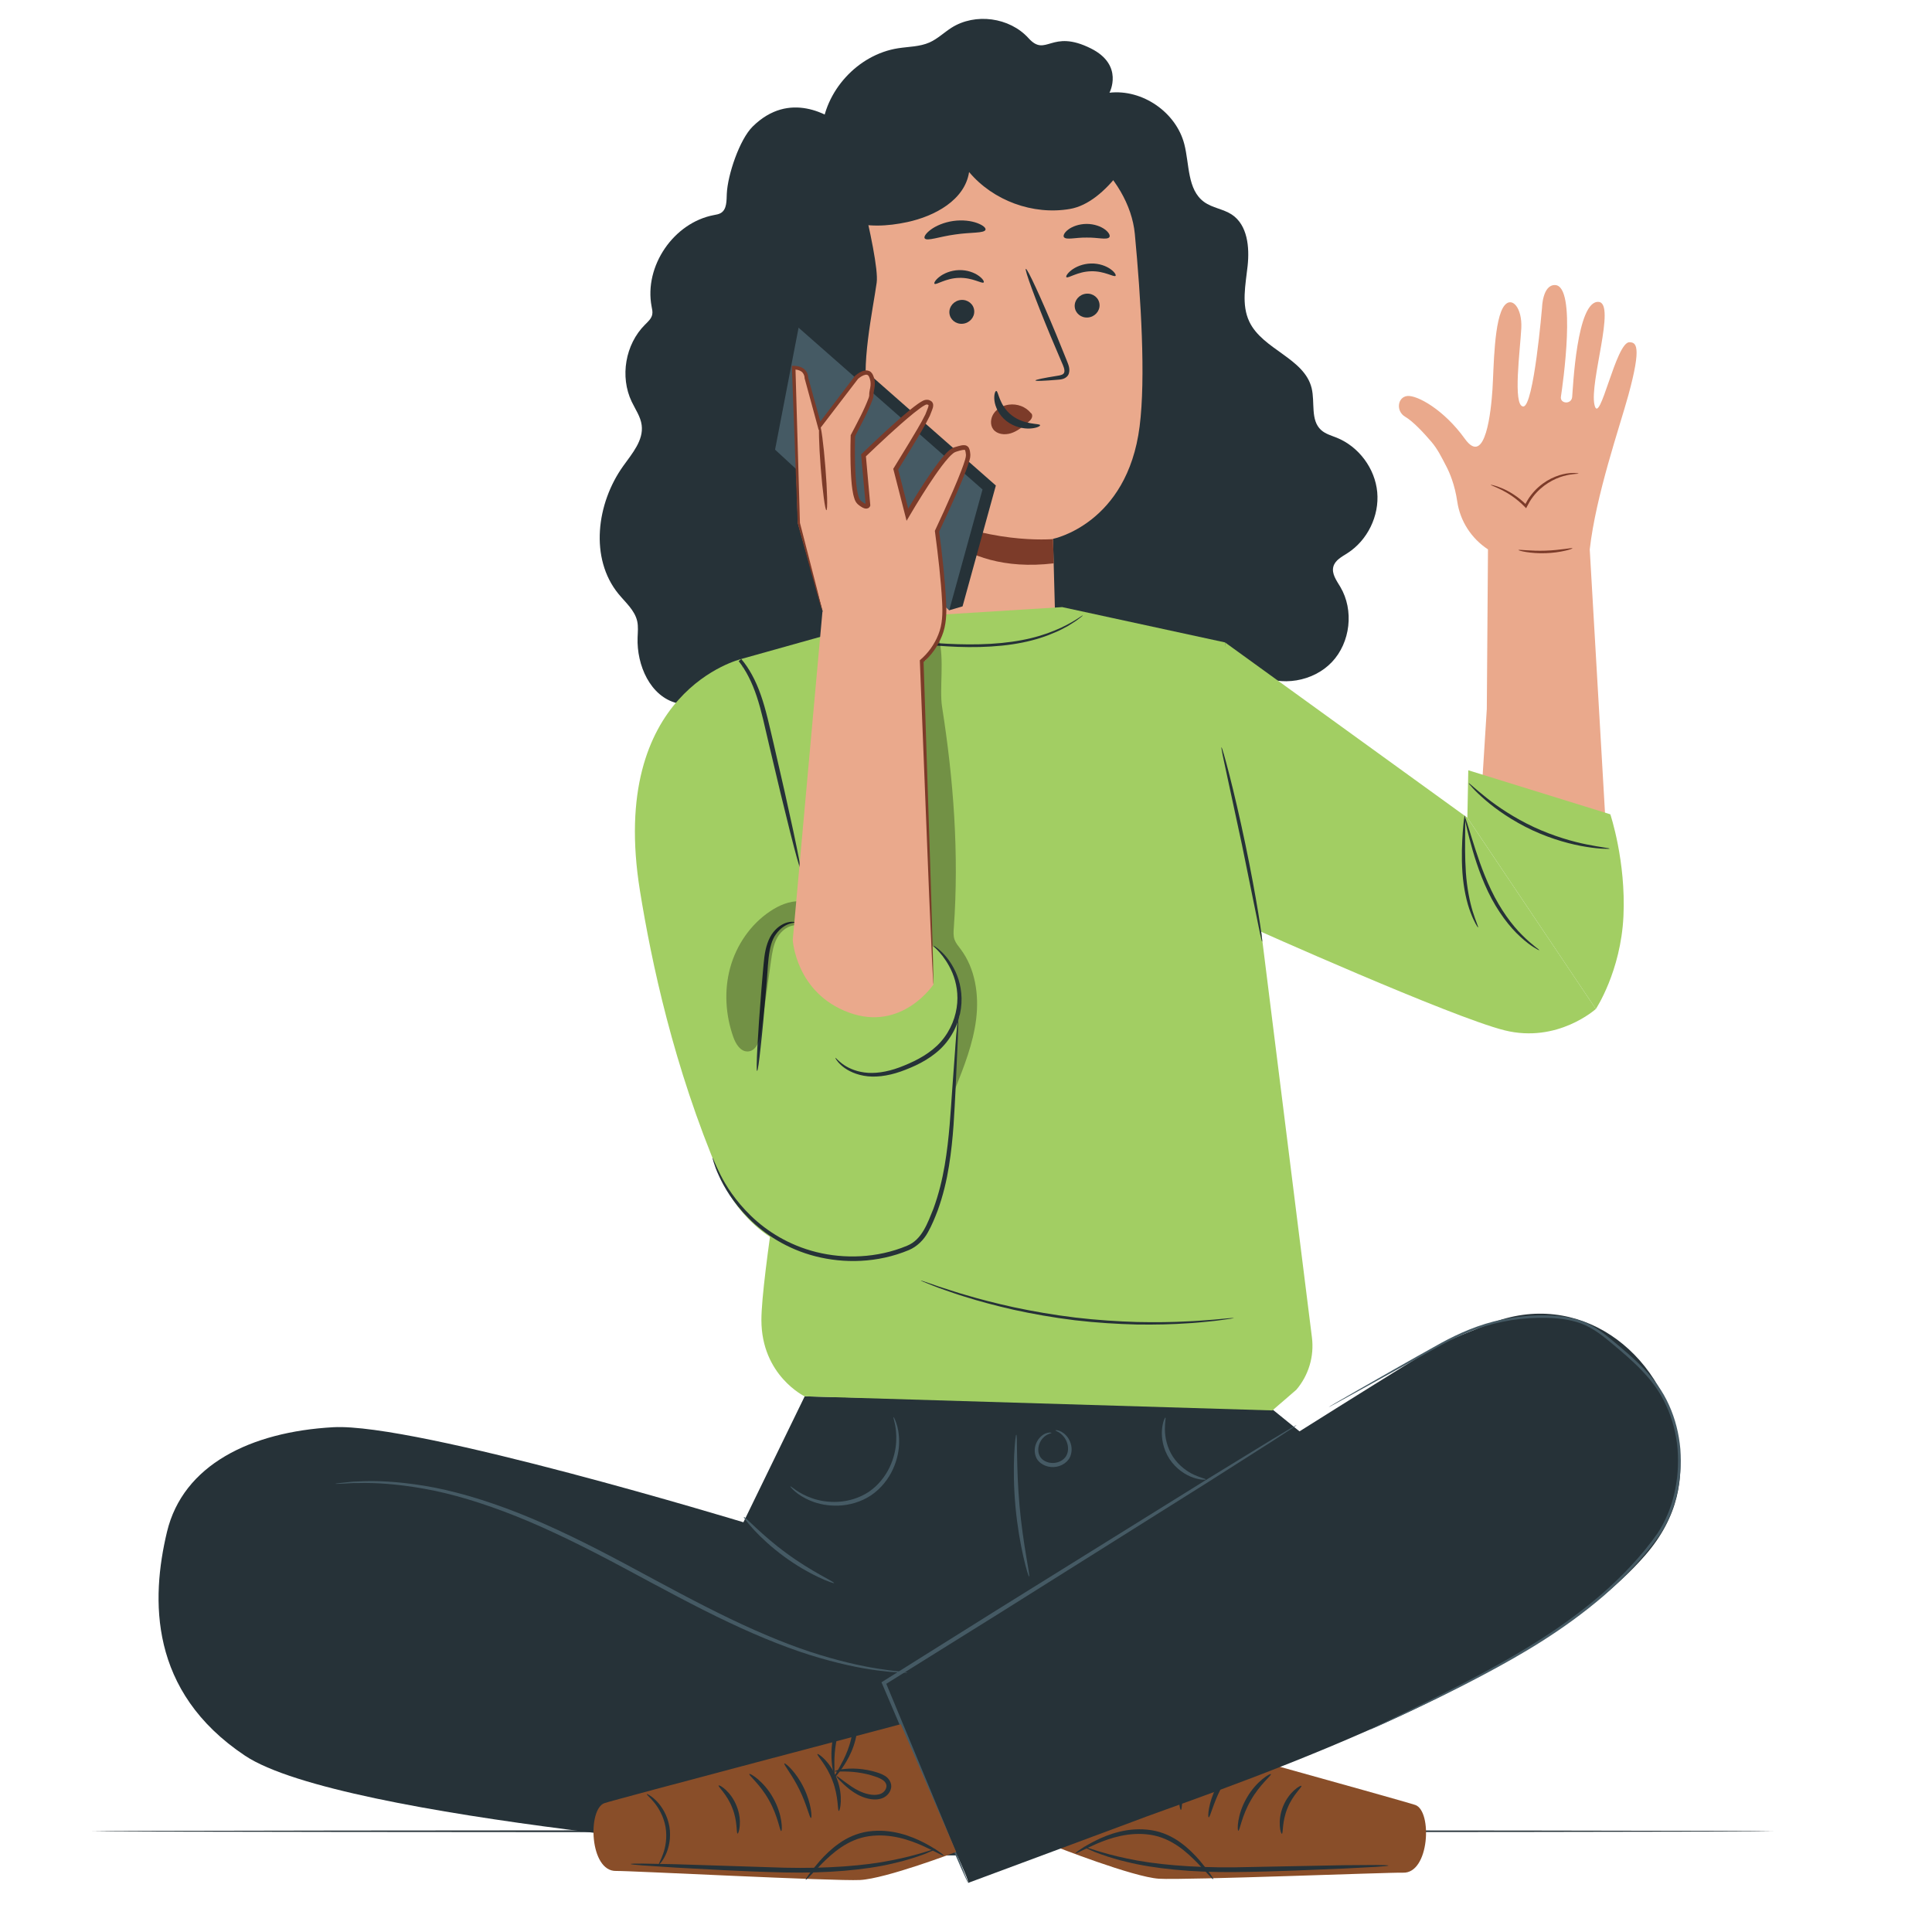 <?xml version="1.0" encoding="utf-8"?>
<!-- Generator: Adobe Illustrator 24.0.0, SVG Export Plug-In . SVG Version: 6.00 Build 0)  -->
<svg version="1.1" xmlns="http://www.w3.org/2000/svg" xmlns:xlink="http://www.w3.org/1999/xlink" x="0px" y="0px"
	 viewBox="0 0 512 512" style="enable-background:new 0 0 512 512;" xml:space="preserve">
<style type="text/css">
	.st0{fill:#263238;}
	.st1{fill:#894E29;}
	.st2{opacity:0.6;}
	.st3{fill:#FFFFFF;}
	.st4{opacity:0.3;}
	.st5{fill:#455A64;}
	.st6{fill:#6993F6;}
	.st7{fill:#FFB000;}
	.st8{opacity:0.2;}
	.st9{fill:#FAFAFA;}
	.st10{fill:#EAA98C;}
	.st11{fill:#7C3B29;}
	.st12{fill:#EA81DB;}
	.st13{fill:#B77153;}
	.st14{fill:#995037;}
	.st15{fill:none;stroke:#4E585D;stroke-width:1.593;stroke-miterlimit:10;}
	.st16{fill:#FBFBFB;}
	.st17{fill:#FFBE9D;}
	.st18{opacity:0.6;fill:#FFFFFF;enable-background:new    ;}
	.st19{fill:#E0E0E0;}
	.st20{fill:#EB996E;}
	.st21{fill:#D1734A;}
	.st22{fill:#F7B73E;}
	.st23{fill:#FFAD9D;}
	.st24{fill:#E88774;}
	.st25{fill:#EF67D6;}
	.st26{fill:#A2CE63;}
	.st27{fill:#EAA98C;}
	.st28{fill:none;stroke:#4E585D;stroke-width:1.982;stroke-miterlimit:10;}
	.st29{clip-path:url(#SVGID_2_);}
	.st30{fill:#3A2110;}
	.st31{fill:#231409;}
	.st32{opacity:0.4;}
	.st33{fill:#E8505B;}
	.st34{fill:#828282;}
	.st35{fill:none;stroke:#4E585D;stroke-width:1.348;stroke-miterlimit:10;}
	.st36{fill:#0C45A8;}
	.st37{clip-path:url(#SVGID_4_);}
	.st38{fill:#B78876;}
	.st39{fill:#AA6550;}
	.st40{fill:#183D72;}
	.st41{fill:none;stroke:#4E585D;stroke-width:2.507;stroke-miterlimit:10;}
</style>
<g id="Layer_2">
</g>
<g id="Layer_3">
</g>
<g id="Layer_4">
</g>
<g id="Layer_5">
</g>
<g id="Layer_6">
</g>
<g id="Layer_7">
</g>
<g id="Layer_8">
	<g>
		<g>
			<g>
				<path class="st0" d="M470,485.3c0,0.14-99.77,0.26-222.82,0.26c-123.09,0-222.84-0.12-222.84-0.26
					c0-0.14,99.75-0.26,222.84-0.26C370.23,485.04,470,485.16,470,485.3z"/>
			</g>
		</g>
		<g>
			<g>
				<g>
					<g>
						<g>
							<g>
								<g>
									<path class="st10" d="M422.56,107.31c-1.39-6.02,5.72-26.83,1.13-27.3c-5.85-0.59-6.84,23.07-7.05,25.2
										c-0.2,2.06-3.28,1.81-2.98-0.09c0.42-2.74,4.31-29.51-1.59-29.58c-3.27-0.04-3.41,5.92-3.41,5.92s-2.2,26.39-4.99,26.26
										c-2.83-0.12-0.79-15.14-0.51-20.73c0.27-5.35-2.41-8.43-4.39-6.12c-2.91,3.39-2.89,16.99-3.25,22.35
										c-0.36,5.36-1.8,20.75-7.33,13.05c-5.53-7.7-12.61-11.59-15.23-11.33c-2.61,0.27-3.1,4.03-0.56,5.51
										c2.05,1.19,4.88,4.23,6.91,6.6c1.68,1.95,2.79,4.27,3.98,6.54c0.85,1.62,2.25,4.85,2.9,9.33
										c0.76,5.19,3.75,9.79,8.14,12.67l-0.31,42.28l-1.31,20.91l32.91,11.42l-4.32-74.59c1.61-14.33,7.93-32.47,10.23-40.87
										c3.67-13.4,1.96-13.98,0.32-14.05C428.22,90.53,423.92,113.19,422.56,107.31z"/>
								</g>
							</g>
						</g>
					</g>
				</g>
				<g>
					<g>
						<g>
							<g>
								<path class="st11" d="M418.34,125.49c0,0.13-1.6-0.01-4.04,0.68c-2.41,0.67-5.67,2.37-8.05,5.49
									c-0.64,0.83-1.15,1.73-1.59,2.6l-0.22,0.43l-0.32-0.33c-2.17-2.24-4.51-3.7-6.24-4.56c-1.74-0.87-2.86-1.22-2.83-1.31
									c0.02-0.06,1.19,0.14,3.02,0.91c1.82,0.77,4.27,2.19,6.53,4.47l-0.54,0.1c0.45-0.93,0.98-1.87,1.66-2.74
									c1.24-1.63,2.75-2.89,4.23-3.8c1.5-0.9,2.98-1.45,4.24-1.75c1.27-0.32,2.32-0.33,3.04-0.34
									C417.95,125.39,418.34,125.45,418.34,125.49z"/>
							</g>
						</g>
					</g>
				</g>
				<g>
					<g>
						<g>
							<g>
								<path class="st11" d="M416.72,145.3c0.05,0.16-3.08,1.18-7.12,1.3c-4.03,0.14-7.23-0.67-7.18-0.83
									c0.03-0.2,3.22,0.3,7.16,0.16C413.52,145.8,416.67,145.1,416.72,145.3z"/>
							</g>
						</g>
					</g>
				</g>
			</g>
			<g>
				<g>
					<g>
						<path class="st0" d="M217.75,35.02c0.66-10.81,9.54-20.56,20.25-22.23c2.81-0.44,5.75-0.39,8.35-1.55
							c2.12-0.95,3.83-2.63,5.79-3.88c6.3-4.01,15.42-2.78,20.43,2.76c4.72,5.21,5.92-2.6,16.55,2.73c8.81,4.42,4.9,11.72,4.9,11.72
							c8.69-0.99,17.64,5.15,19.83,13.62c1.39,5.38,0.76,12.09,5.26,15.34c2.18,1.58,5.08,1.85,7.33,3.33
							c4.17,2.77,4.73,8.64,4.19,13.62c-0.54,4.97-1.7,10.27,0.46,14.78c3.53,7.4,14.59,9.65,16.51,17.62
							c0.91,3.77-0.37,8.45,2.49,11.07c1.15,1.05,2.72,1.47,4.16,2.05c5.84,2.36,10.15,8.15,10.73,14.43
							c0.58,6.28-2.58,12.76-7.89,16.16c-1.48,0.95-3.26,1.85-3.73,3.55c-0.53,1.89,0.84,3.72,1.84,5.4
							c3.66,6.17,2.69,14.73-2.25,19.93c-4.95,5.2-13.44,6.6-19.79,3.26c-2.83,6.04-8.11,10.89-14.37,13.2
							c-2.88,1.06-6.05,1.6-9.04,0.89c-2.39-0.57-4.53-1.91-6.5-3.39c-9.37-7.05-22.59-17.93-24.24-29.54"/>
					</g>
				</g>
				<g>
					<g>
						<path class="st10" d="M217.54,53.1l-0.42-8.31l49.67-11.05c15.36-2.11,32.5,12.82,33.95,28.25
							c1.62,17.15,2.91,38.14,1.27,51.02c-3.29,25.9-22.95,29.79-22.95,29.79l0.69,25.59l-56.98,2.48L217.54,53.1z"/>
					</g>
				</g>
				<g>
					<g>
						<g>
							<g>
								<g>
									<g>
										<g>
											<g>
												<g>
													<g>
														<path class="st0" d="M291.39,80.71c0.12,1.74-1.27,3.28-3.08,3.43c-1.82,0.15-3.38-1.13-3.5-2.87
															c-0.12-1.74,1.26-3.28,3.08-3.44C289.7,77.68,291.27,78.96,291.39,80.71z"/>
													</g>
												</g>
											</g>
										</g>
									</g>
								</g>
							</g>
						</g>
					</g>
				</g>
				<g>
					<g>
						<g>
							<g>
								<g>
									<g>
										<g>
											<g>
												<g>
													<g>
														<g>
															<path class="st0" d="M295.63,73.1c-0.4,0.44-2.96-1.33-6.51-1.21c-3.55,0.07-6.11,1.98-6.51,1.56
																c-0.2-0.19,0.2-0.98,1.31-1.84c1.09-0.86,2.98-1.72,5.19-1.78c2.22-0.06,4.1,0.7,5.2,1.5
																C295.43,72.13,295.82,72.9,295.63,73.1z"/>
														</g>
													</g>
												</g>
											</g>
										</g>
									</g>
								</g>
							</g>
						</g>
					</g>
				</g>
				<g>
					<g>
						<g>
							<g>
								<g>
									<g>
										<g>
											<g>
												<g>
													<g>
														<path class="st0" d="M258.18,82.37c0.12,1.74-1.27,3.28-3.08,3.43c-1.82,0.15-3.38-1.13-3.5-2.87
															c-0.12-1.74,1.26-3.28,3.08-3.44C256.5,79.34,258.07,80.63,258.18,82.37z"/>
													</g>
												</g>
											</g>
										</g>
									</g>
								</g>
							</g>
						</g>
					</g>
				</g>
				<g>
					<g>
						<g>
							<g>
								<g>
									<g>
										<g>
											<g>
												<g>
													<g>
														<g>
															<path class="st0" d="M260.68,74.85c-0.4,0.44-2.96-1.33-6.52-1.21c-3.55,0.07-6.11,1.98-6.51,1.56
																c-0.19-0.19,0.19-0.98,1.31-1.84c1.09-0.86,2.98-1.72,5.19-1.78c2.22-0.06,4.1,0.7,5.2,1.5
																C260.48,73.88,260.88,74.65,260.68,74.85z"/>
														</g>
													</g>
												</g>
											</g>
										</g>
									</g>
								</g>
							</g>
						</g>
					</g>
				</g>
				<g>
					<g>
						<g>
							<g>
								<g>
									<g>
										<g>
											<g>
												<g>
													<g>
														<path class="st0" d="M274.41,100.82c-0.02-0.2,2.18-0.65,5.74-1.22c0.91-0.12,1.76-0.33,1.89-0.95
															c0.19-0.66-0.22-1.63-0.69-2.67c-0.92-2.17-1.89-4.45-2.9-6.83c-4.04-9.73-6.99-17.74-6.59-17.9
															c0.39-0.16,3.98,7.6,8.02,17.33c0.97,2.4,1.9,4.69,2.79,6.88c0.38,1.02,1,2.17,0.58,3.55
															c-0.22,0.69-0.88,1.2-1.45,1.37c-0.58,0.2-1.09,0.22-1.54,0.26C276.67,100.94,274.43,101.03,274.41,100.82z"/>
													</g>
												</g>
											</g>
										</g>
									</g>
								</g>
							</g>
						</g>
					</g>
				</g>
				<g>
					<g>
						<g>
							<g>
								<g>
									<g>
										<g>
											<g>
												<g>
													<path class="st11" d="M279.06,142.86c0,0-18.19,1.63-35.68-8.16c0,0,9.27,17.78,35.87,14.59L279.06,142.86z"/>
												</g>
											</g>
										</g>
									</g>
								</g>
							</g>
						</g>
					</g>
				</g>
				<g>
					<g>
						<g>
							<g>
								<g>
									<g>
										<g>
											<g>
												<g>
													<path class="st11" d="M273.17,109.44c-1.33-1.65-3.6-2.51-5.82-2.2c-1.54,0.21-3.08,1.01-3.97,2.29
														c-0.9,1.29-1.04,3.08-0.15,4.25c1,1.32,3.02,1.57,4.7,1.03c1.68-0.54,3.11-1.7,4.46-2.85
														c0.37-0.32,0.76-0.65,0.98-1.08c0.23-0.43,0.26-0.98-0.05-1.32"/>
												</g>
											</g>
										</g>
									</g>
								</g>
							</g>
						</g>
					</g>
				</g>
				<g>
					<g>
						<g>
							<g>
								<g>
									<g>
										<g>
											<g>
												<g>
													<g>
														<path class="st0" d="M264.02,103.61c0.58-0.05,0.7,3.81,4.09,6.45c3.38,2.65,7.49,2.09,7.53,2.62
															c0.06,0.24-0.89,0.78-2.63,0.88c-1.7,0.11-4.21-0.36-6.28-1.97c-2.07-1.62-3-3.83-3.19-5.41
															C263.35,104.56,263.75,103.6,264.02,103.61z"/>
													</g>
												</g>
											</g>
										</g>
									</g>
								</g>
							</g>
						</g>
					</g>
				</g>
				<g>
					<g>
						<g>
							<g>
								<g>
									<g>
										<path class="st0" d="M261.17,60.88c-0.32,0.98-3.89,0.63-8.04,1.26c-4.17,0.55-7.5,1.88-8.08,1.02
											c-0.26-0.41,0.3-1.33,1.63-2.31c1.32-0.98,3.44-1.93,5.94-2.29c2.5-0.35,4.8-0.02,6.34,0.55
											C260.51,59.68,261.31,60.41,261.17,60.88z"/>
									</g>
								</g>
							</g>
						</g>
					</g>
				</g>
				<g>
					<g>
						<g>
							<g>
								<g>
									<g>
										<path class="st0" d="M294,62.84c-0.6,0.83-3.08,0.06-6.02,0.12c-2.95-0.05-5.42,0.71-6.03-0.12
											c-0.26-0.4,0.1-1.22,1.17-2.02c1.05-0.8,2.83-1.47,4.85-1.48c2.03,0,3.8,0.68,4.85,1.47
											C293.9,61.62,294.26,62.44,294,62.84z"/>
									</g>
								</g>
							</g>
						</g>
					</g>
				</g>
				<g>
					<g>
						<path class="st0" d="M305.11,30.37c-3.49,9.29-11.81,23.34-21.59,25.01s-20.32-2.19-26.7-9.79
							c-1.13,7.41-9.08,11.7-16.41,13.27c-5.18,1.11-10.69,1.43-15.7-0.29c-5.01-1.73-9.43-5.8-10.48-11
							c-1.05-5.19,5.77-18.41,10.92-19.64"/>
					</g>
				</g>
				<g>
					<g>
						<path class="st0" d="M234.33,167.46c0.12,8.33-5.63,16.42-13.54,19.04c0.74,6.73-3.94,13.64-10.46,15.45
							c-6.52,1.8-14.1-1.72-16.92-7.87c-0.74-1.61-1.21-3.41-2.4-4.72c-2.75-3.01-7.61-2.02-11.56-3
							c-7.12-1.75-10.75-10.07-10.48-17.4c0.05-1.45,0.21-2.91-0.1-4.32c-0.64-2.89-3.08-4.95-4.96-7.24
							c-7.71-9.42-5.83-24.04,1.27-33.93c2.36-3.3,5.4-6.79,4.87-10.81c-0.29-2.25-1.68-4.18-2.65-6.22
							c-3.16-6.63-1.69-15.18,3.51-20.38c0.8-0.8,1.72-1.6,1.94-2.71c0.14-0.7-0.03-1.42-0.17-2.13
							c-2.03-10.66,5.83-22.2,16.5-24.22c0.64-0.12,1.31-0.22,1.87-0.56c1.59-0.98,1.48-3.26,1.56-5.12
							c0.22-4.93,3.35-14.33,6.86-17.79c9.74-9.6,20.31-3.11,24.14,0c0,0,9.62,34.7,8.72,41.35c-0.9,6.65-4.55,23.35-2.11,30.64
							c2.44,7.29,6.66,22.27,4.14,29.18C231.81,141.61,234.33,167.46,234.33,167.46z"/>
					</g>
				</g>
			</g>
			<g>
				<g>
					<g>
						<g>
							<g>
								<g>
									<g>
										<g>
											<g>
												<g>
													<path class="st1" d="M296.83,456.46c0,0,75.23,20.82,78.25,21.88c4.53,1.6,3.77,18.2-3.28,17.94
														c-3.34-0.12-57.78,2.03-64.66,1.6s-27.63-8.61-27.63-8.61L296.83,456.46z"/>
												</g>
											</g>
										</g>
									</g>
								</g>
							</g>
						</g>
					</g>
					<g>
						<g>
							<g>
								<g>
									<g>
										<g>
											<g>
												<g>
													<g>
														<path class="st0" d="M328.17,485.16c0.38,0.05,0.89-3.93,3.32-8.08c2.37-4.19,5.55-6.62,5.32-6.92
															c-0.13-0.29-3.87,1.83-6.41,6.3C327.8,480.9,327.85,485.2,328.17,485.16z"/>
													</g>
												</g>
											</g>
										</g>
									</g>
								</g>
							</g>
						</g>
					</g>
					<g>
						<g>
							<g>
								<g>
									<g>
										<g>
											<g>
												<g>
													<g>
														<path class="st0" d="M320.32,481.61c0.37,0.06,1.13-3.49,3.13-7.42c1.96-3.95,4.37-6.68,4.1-6.94
															c-0.21-0.25-3.15,2.21-5.22,6.37C320.23,477.76,320,481.59,320.32,481.61z"/>
													</g>
												</g>
											</g>
										</g>
									</g>
								</g>
							</g>
						</g>
					</g>
					<g>
						<g>
							<g>
								<g>
									<g>
										<g>
											<g>
												<g>
													<g>
														<path class="st0" d="M312.96,479.64c0.38-0.02,0.09-3.78,1.76-7.95c1.6-4.2,4.36-6.76,4.1-7.03
															c-0.15-0.29-3.52,2.04-5.27,6.58C311.76,475.75,312.66,479.75,312.96,479.64z"/>
													</g>
												</g>
											</g>
										</g>
									</g>
								</g>
							</g>
						</g>
					</g>
					<g>
						<g>
							<g>
								<g>
									<g>
										<g>
											<g>
												<g>
													<g>
														<path class="st0" d="M314.3,469.92c0.13,0.03,0.8-2.07,0.81-5.6c0-1.76-0.21-3.86-0.76-6.13
															c-0.28-1.14-0.65-2.31-1.12-3.49c-0.24-0.6-0.52-1.28-1.2-1.84c-0.7-0.63-1.98-0.5-2.58,0.13
															c-0.69,0.6-0.91,1.45-1,2.13c-0.08,0.69-0.11,1.34-0.1,1.99c0.02,1.29,0.19,2.54,0.46,3.68
															c0.56,2.3,1.45,4.22,2.32,5.75c1.75,3.05,3.27,4.61,3.38,4.53c0.17-0.12-1.09-1.87-2.59-4.94
															c-0.74-1.53-1.51-3.42-1.97-5.59c-0.23-1.08-0.36-2.24-0.36-3.44c0.03-1.16,0.02-2.6,0.69-3.16
															c0.36-0.3,0.68-0.32,0.99-0.08c0.33,0.25,0.61,0.77,0.82,1.31c0.47,1.12,0.85,2.24,1.14,3.32
															c0.59,2.16,0.88,4.18,1,5.87C314.44,467.76,314.09,469.89,314.3,469.92z"/>
													</g>
												</g>
											</g>
										</g>
									</g>
								</g>
							</g>
						</g>
					</g>
					<g>
						<g>
							<g>
								<g>
									<g>
										<g>
											<g>
												<g>
													<g>
														<path class="st0" d="M314.21,469.16c0.03-0.14-1.78-0.76-4.85-0.78c-1.53,0-3.36,0.16-5.34,0.65
															c-0.97,0.26-2.02,0.52-3.07,1.13c-1.03,0.52-2.11,1.95-1.7,3.44c0.32,1.4,1.52,2.38,2.71,2.69
															c1.2,0.33,2.36,0.21,3.37-0.01c2.06-0.47,3.67-1.49,4.89-2.4c2.41-1.89,3.59-3.34,3.5-3.44
															c-0.13-0.16-1.56,1.08-4.01,2.71c-1.23,0.79-2.78,1.64-4.61,2c-0.91,0.17-1.9,0.23-2.79-0.04
															c-0.89-0.24-1.62-0.92-1.83-1.79c-0.22-0.84,0.29-1.61,1.12-2.1c0.81-0.5,1.8-0.79,2.73-1.06
															c1.86-0.53,3.6-0.78,5.07-0.89C312.33,469.06,314.17,469.36,314.21,469.16z"/>
													</g>
												</g>
											</g>
										</g>
									</g>
								</g>
							</g>
						</g>
					</g>
					<g>
						<g>
							<g>
								<g>
									<g>
										<g>
											<g>
												<g>
													<g>
														<path class="st0" d="M339.72,485.97c0.37-0.04,0-3.26,1.48-6.79c1.41-3.56,3.92-5.6,3.68-5.89
															c-0.12-0.31-3.27,1.48-4.85,5.41C338.42,482.63,339.42,486.1,339.72,485.97z"/>
													</g>
												</g>
											</g>
										</g>
									</g>
								</g>
							</g>
						</g>
					</g>
					<g>
						<g>
							<g>
								<g>
									<g>
										<g>
											<g>
												<g>
													<g>
														<path class="st0" d="M287.23,489.44c-0.03,0.08,1,0.56,2.91,1.37c1.93,0.73,4.76,1.75,8.37,2.59
															c7.19,1.81,17.45,2.84,28.72,2.72c11.27-0.12,21.43-0.64,28.8-0.93c3.49-0.18,6.41-0.34,8.72-0.46
															c2.06-0.14,3.19-0.25,3.19-0.34c0-0.09-1.14-0.14-3.21-0.15c-2.31,0.02-5.24,0.04-8.73,0.06
															c-7.62,0.15-17.67,0.35-28.78,0.56c-11.22,0.12-21.35-0.76-28.52-2.33C291.52,491.06,287.32,489.21,287.23,489.44z"/>
													</g>
												</g>
											</g>
										</g>
									</g>
								</g>
							</g>
						</g>
					</g>
					<g>
						<g>
							<g>
								<g>
									<g>
										<g>
											<g>
												<g>
													<g>
														<path class="st0" d="M285.01,491.16c0.1,0.17,2.16-1.03,5.64-2.55c3.43-1.47,8.58-3.24,14.24-2.37
															c5.67,0.87,9.69,4.68,12.3,7.32c2.64,2.74,4.18,4.56,4.34,4.43c0.11-0.09-1.17-2.09-3.68-5.03
															c-1.27-1.45-2.88-3.14-4.99-4.66c-2.08-1.53-4.77-2.84-7.77-3.29c-6.06-0.93-11.41,1.1-14.81,2.8
															C286.82,489.56,284.93,491.03,285.01,491.16z"/>
													</g>
												</g>
											</g>
										</g>
									</g>
								</g>
							</g>
						</g>
					</g>
				</g>
				<g>
					<g>
						<g>
							<g>
								<g>
									<g>
										<g>
											<path class="st0" d="M213.25,370.05l-16.24,33.37c0,0-86.83-26.41-108.71-25.19c-21.88,1.22-39.8,9.98-44.05,27.75
												s-4.84,42.29,20.69,59.3c25.53,17.02,152.38,26.42,152.38,26.42h50.2l82.04-108.18l-13.22-10.72L213.25,370.05z"/>
										</g>
									</g>
								</g>
							</g>
						</g>
						<g>
							<g>
								<g>
									<g>
										<g>
											<g>
												<path class="st5" d="M240.56,443.27c0,0.04-0.57,0.03-1.65-0.03c-1.07-0.09-2.68-0.08-4.71-0.37
													c-4.09-0.4-9.96-1.46-17.02-3.51c-7.07-2.03-15.23-5.24-24-9.39c-8.78-4.14-18.14-9.24-27.98-14.52
													c-9.84-5.27-19.38-10.01-28.34-13.6c-8.97-3.58-17.33-6.07-24.52-7.33c-7.18-1.29-13.11-1.61-17.19-1.5
													c-2.04-0.05-3.62,0.17-4.7,0.18c-1.08,0.05-1.64,0.06-1.65,0.02c0-0.04,0.56-0.12,1.63-0.24
													c1.07-0.08,2.66-0.37,4.71-0.39c4.1-0.24,10.08-0.04,17.34,1.16c7.26,1.18,15.72,3.61,24.76,7.16
													c9.04,3.56,18.63,8.29,28.49,13.57c9.85,5.29,19.18,10.4,27.9,14.57c8.71,4.18,16.8,7.45,23.79,9.56
													c6.98,2.13,12.8,3.3,16.85,3.83c2.02,0.35,3.61,0.41,4.67,0.57C240,443.15,240.56,443.23,240.56,443.27z"/>
											</g>
										</g>
									</g>
								</g>
							</g>
						</g>
						<g>
							<g>
								<g>
									<g>
										<g>
											<path class="st0" d="M299.89,482.88c16.13-6.34,104.81-34.55,136.21-70.84c8.71-10.07,10.32-20.58,8.6-30.12
												c-4.38-24.2-26.63-40.33-49.72-31.19c-3.28,1.3-10.83,4.23-13.98,5.92c-8.61,4.63-148.13,93.11-148.13,93.11
												s24.31,47.4,23.7,49.23L299.89,482.88z"/>
										</g>
									</g>
								</g>
							</g>
						</g>
						<g>
							<g>
								<g>
									<g>
										<g>
											<g>
												<path class="st5" d="M343.57,377.69c0.01,0.02-0.12,0.12-0.38,0.3c-0.32,0.22-0.7,0.48-1.17,0.79
													c-1.12,0.73-2.64,1.72-4.55,2.97c-4.06,2.59-9.8,6.24-16.85,10.73c-14.35,9.02-34.04,21.4-55.8,35.07
													c-10.74,6.7-20.98,13.08-30.31,18.9l0.2-0.62c6.46,15.53,11.96,28.77,15.89,38.24c1.89,4.63,3.39,8.33,4.47,10.97
													c0.48,1.22,0.86,2.19,1.15,2.93c0.25,0.67,0.37,1.02,0.34,1.03c-0.03,0.01-0.2-0.32-0.5-0.97
													c-0.33-0.73-0.76-1.68-1.3-2.87c-1.14-2.61-2.73-6.28-4.73-10.86c-4.02-9.43-9.65-22.62-16.26-38.08l-0.17-0.39
													l0.36-0.23c9.31-5.84,19.54-12.24,30.27-18.97c21.82-13.56,41.57-25.84,55.97-34.8c7.13-4.37,12.92-7.92,17.03-10.44
													c1.96-1.17,3.51-2.11,4.66-2.79c0.49-0.28,0.89-0.51,1.23-0.7C343.41,377.74,343.56,377.67,343.57,377.69z"/>
											</g>
										</g>
									</g>
								</g>
							</g>
						</g>
						<g>
							<g>
								<g>
									<g>
										<g>
											<g>
												<path class="st5" d="M221.03,419.52c-0.05,0.13-1.66-0.39-4.12-1.55c-2.46-1.15-5.75-3-9.11-5.46
													c-3.35-2.46-6.11-5.04-7.96-7.04c-1.85-2-2.83-3.37-2.72-3.46c0.25-0.23,4.69,4.79,11.32,9.62
													C215.04,416.5,221.17,419.21,221.03,419.52z"/>
											</g>
										</g>
									</g>
								</g>
							</g>
						</g>
						<g>
							<g>
								<g>
									<g>
										<g>
											<g>
												<path class="st5" d="M269.33,380.2c0.16,0.01,0.16,2.13,0.21,5.55c0.05,3.42,0.19,8.14,0.65,13.33
													c0.47,5.19,1.19,9.86,1.75,13.23c0.57,3.37,0.95,5.46,0.79,5.5c-0.14,0.03-0.78-2-1.55-5.35
													c-0.76-3.35-1.6-8.05-2.08-13.28c-0.47-5.24-0.49-10-0.34-13.44C268.92,382.3,269.19,380.19,269.33,380.2z"/>
											</g>
										</g>
									</g>
								</g>
							</g>
						</g>
						<g>
							<g>
								<g>
									<g>
										<g>
											<g>
												<path class="st5" d="M279.7,379.05c0.01-0.05,0.41-0.1,1.09,0.15c0.67,0.24,1.58,0.85,2.31,1.94
													c0.68,1.08,1.22,2.72,0.66,4.47c-0.52,1.79-2.47,3.1-4.5,3.17c-2.02,0.13-4.12-0.99-4.76-2.77
													c-0.65-1.75-0.1-3.42,0.62-4.48c0.75-1.08,1.73-1.64,2.43-1.8c0.71-0.17,1.11-0.05,1.1,0c0.07,0.18-1.7,0.17-2.88,2.21
													c-0.55,0.96-0.89,2.39-0.34,3.69c0.51,1.31,2.1,2.16,3.77,2.07c1.68-0.07,3.16-1.06,3.61-2.41
													c0.49-1.34,0.15-2.76-0.37-3.74C281.31,379.47,279.61,379.23,279.7,379.05z"/>
											</g>
										</g>
									</g>
								</g>
							</g>
						</g>
						<g>
							<g>
								<g>
									<g>
										<g>
											<g>
												<path class="st5" d="M236.79,375.54c0.06-0.02,0.38,0.54,0.76,1.65c0.39,1.1,0.74,2.79,0.73,4.91
													c0,2.11-0.45,4.64-1.62,7.2c-1.15,2.55-3.09,5.11-5.79,6.96c-2.73,1.81-5.83,2.64-8.63,2.74
													c-2.81,0.11-5.33-0.42-7.28-1.22c-1.96-0.79-3.39-1.75-4.27-2.53c-0.88-0.77-1.28-1.29-1.24-1.33
													c0.14-0.19,1.93,1.79,5.77,3.13c1.9,0.67,4.31,1.1,6.96,0.94c2.64-0.15,5.53-0.97,8.07-2.64
													c2.51-1.72,4.35-4.09,5.49-6.48c1.15-2.4,1.66-4.79,1.76-6.8C237.73,378,236.57,375.6,236.79,375.54z"/>
											</g>
										</g>
									</g>
								</g>
							</g>
						</g>
						<g>
							<g>
								<g>
									<g>
										<g>
											<g>
												<path class="st5" d="M319.55,392.06c0,0.12-1.31,0.21-3.29-0.46c-1.95-0.65-4.55-2.24-6.33-4.95
													c-1.77-2.72-2.18-5.74-1.99-7.79c0.18-2.08,0.79-3.24,0.9-3.2c0.17,0.05-0.16,1.26-0.13,3.22
													c0.02,1.94,0.52,4.69,2.13,7.17c1.62,2.47,3.93,4.04,5.7,4.83C318.33,391.69,319.57,391.88,319.55,392.06z"/>
											</g>
										</g>
									</g>
								</g>
							</g>
						</g>
					</g>
					<g>
						<g>
							<g>
								<g>
									<path class="st5" d="M362.93,458.4c-0.01-0.01,0.18-0.11,0.53-0.29c0.39-0.19,0.92-0.45,1.6-0.78
										c1.44-0.69,3.5-1.69,6.15-2.96c5.33-2.59,13.05-6.33,22.37-11.36c9.29-5.05,20.27-11.41,30.88-20.55
										c5.25-4.58,10.41-9.9,14.77-16.08c4.19-6.29,5.95-14.35,5.35-22.31c-0.34-3.99-1.33-7.88-2.94-11.42
										c-0.8-1.77-1.76-3.46-2.86-5.03c-1.11-1.56-2.35-3.02-3.65-4.39c-2.62-2.74-5.48-5.14-8.3-7.48
										c-2.79-2.35-5.7-4.48-9.05-5.41c-3.31-0.98-6.75-1.15-10.04-1.11c-3.3,0.06-6.49,0.43-9.53,1.05
										c-6.09,1.21-11.42,3.59-16.08,6.08c-9.24,5.12-16.73,9.27-21.95,12.16c-2.57,1.41-4.58,2.52-5.98,3.29
										c-0.66,0.36-1.18,0.63-1.56,0.84c-0.35,0.19-0.54,0.28-0.54,0.26c-0.01-0.01,0.17-0.12,0.51-0.33
										c0.37-0.22,0.88-0.52,1.53-0.9c1.38-0.8,3.37-1.94,5.91-3.41c5.16-2.93,12.57-7.22,21.85-12.37
										c4.66-2.52,10.04-4.96,16.2-6.21c3.07-0.64,6.3-1.03,9.64-1.1c3.33-0.05,6.81,0.11,10.24,1.11c3.47,0.95,6.5,3.17,9.3,5.52
										c2.83,2.34,5.72,4.75,8.38,7.53c1.32,1.39,2.59,2.87,3.72,4.47c1.13,1.6,2.12,3.33,2.93,5.14c1.64,3.63,2.65,7.59,3,11.66
										c0.61,8.11-1.18,16.32-5.48,22.76c-4.44,6.28-9.62,11.59-14.92,16.2c-10.69,9.16-21.74,15.5-31.07,20.49
										c-9.36,4.99-17.12,8.65-22.49,11.17c-2.67,1.22-4.76,2.18-6.21,2.84c-0.69,0.3-1.23,0.54-1.63,0.71
										C363.13,458.33,362.93,458.41,362.93,458.4z"/>
								</g>
							</g>
						</g>
					</g>
				</g>
				<g>
					<g>
						<g>
							<g>
								<g>
									<g>
										<g>
											<g>
												<g>
													<g>
														<path class="st1" d="M238.72,456.93c0,0-75.48,19.89-78.51,20.91c-4.55,1.54-4,18.15,3.06,17.98
															c3.34-0.08,57.75,2.74,64.64,2.4c6.88-0.35,25.49-7.43,25.49-7.43L238.72,456.93z"/>
													</g>
												</g>
											</g>
										</g>
									</g>
								</g>
							</g>
						</g>
						<g>
							<g>
								<g>
									<g>
										<g>
											<g>
												<g>
													<g>
														<g>
															<path class="st0" d="M207.03,485.24c-0.38,0.05-0.84-3.94-3.22-8.12c-2.32-4.22-5.47-6.69-5.23-6.99
																c0.14-0.29,3.85,1.88,6.33,6.38C207.44,480.98,207.35,485.28,207.03,485.24z"/>
														</g>
													</g>
												</g>
											</g>
										</g>
									</g>
								</g>
							</g>
						</g>
						<g>
							<g>
								<g>
									<g>
										<g>
											<g>
												<g>
													<g>
														<g>
															<path class="st0" d="M214.92,481.79c-0.37,0.06-1.09-3.51-3.04-7.46c-1.92-3.97-4.28-6.73-4.01-6.99
																c0.21-0.24,3.12,2.25,5.14,6.44C215.06,477.94,215.24,481.77,214.92,481.79z"/>
														</g>
													</g>
												</g>
											</g>
										</g>
									</g>
								</g>
							</g>
						</g>
						<g>
							<g>
								<g>
									<g>
										<g>
											<g>
												<g>
													<g>
														<g>
															<path class="st0" d="M222.3,479.91c-0.38-0.03-0.04-3.78-1.66-7.97c-1.55-4.22-4.28-6.81-4.01-7.09
																c0.15-0.28,3.5,2.08,5.19,6.64C223.55,476.03,222.6,480.02,222.3,479.91z"/>
														</g>
													</g>
												</g>
											</g>
										</g>
									</g>
								</g>
							</g>
						</g>
						<g>
							<g>
								<g>
									<g>
										<g>
											<g>
												<g>
													<g>
														<g>
															<path class="st0" d="M221.08,470.17c-0.13,0.03-0.78-2.08-0.74-5.61c0.03-1.76,0.26-3.86,0.84-6.12
																c0.29-1.13,0.68-2.3,1.16-3.48c0.25-0.59,0.54-1.28,1.23-1.83c0.71-0.62,1.98-0.47,2.58,0.16
																c0.68,0.61,0.89,1.46,0.98,2.14c0.07,0.69,0.1,1.34,0.07,1.99c-0.03,1.29-0.22,2.53-0.51,3.68
																c-0.58,2.29-1.5,4.21-2.39,5.72c-1.79,3.03-3.33,4.57-3.44,4.49c-0.17-0.12,1.11-1.86,2.65-4.91
																c0.76-1.53,1.55-3.4,2.04-5.57c0.25-1.08,0.39-2.24,0.4-3.43c-0.02-1.16,0.02-2.6-0.65-3.17
																c-0.36-0.3-0.68-0.33-0.99-0.1c-0.34,0.25-0.62,0.76-0.84,1.3c-0.48,1.12-0.87,2.23-1.18,3.3
																c-0.62,2.15-0.93,4.16-1.07,5.86C220.97,468.01,221.29,470.15,221.08,470.17z"/>
														</g>
													</g>
												</g>
											</g>
										</g>
									</g>
								</g>
							</g>
						</g>
						<g>
							<g>
								<g>
									<g>
										<g>
											<g>
												<g>
													<g>
														<g>
															<path class="st0" d="M221.19,469.41c-0.03-0.14,1.79-0.74,4.86-0.72c1.53,0.02,3.36,0.2,5.33,0.72
																c0.97,0.28,2.01,0.54,3.06,1.17c1.02,0.54,2.08,1.98,1.66,3.46c-0.34,1.39-1.55,2.36-2.74,2.65
																c-1.2,0.32-2.36,0.19-3.37-0.05c-2.06-0.5-3.65-1.54-4.86-2.46c-2.39-1.92-3.55-3.38-3.46-3.49
																c0.13-0.16,1.54,1.1,3.97,2.76c1.22,0.8,2.76,1.67,4.59,2.05c0.91,0.19,1.9,0.25,2.79,0
																c0.89-0.23,1.63-0.9,1.85-1.77c0.23-0.84-0.27-1.61-1.09-2.11c-0.8-0.51-1.79-0.81-2.72-1.1
																c-1.85-0.55-3.59-0.82-5.06-0.95C223.07,469.33,221.22,469.61,221.19,469.41z"/>
														</g>
													</g>
												</g>
											</g>
										</g>
									</g>
								</g>
							</g>
						</g>
						<g>
							<g>
								<g>
									<g>
										<g>
											<g>
												<g>
													<g>
														<g>
															<path class="st0" d="M195.46,485.91c-0.37-0.05,0.04-3.26-1.4-6.8c-1.36-3.57-3.85-5.65-3.61-5.93
																c0.13-0.31,3.25,1.52,4.78,5.47C196.81,482.58,195.76,486.04,195.46,485.91z"/>
														</g>
													</g>
												</g>
											</g>
										</g>
									</g>
								</g>
							</g>
						</g>
						<g>
							<g>
								<g>
									<g>
										<g>
											<g>
												<g>
													<g>
														<g>
															<path class="st0" d="M247.91,490.03c0.03,0.08-1.01,0.55-2.93,1.33c-1.94,0.71-4.78,1.69-8.4,2.49
																c-7.22,1.72-17.49,2.63-28.75,2.37c-11.27-0.26-21.42-0.9-28.79-1.29c-3.48-0.23-6.4-0.42-8.71-0.57
																c-2.06-0.16-3.19-0.29-3.19-0.38c0-0.09,1.15-0.12,3.21-0.11c2.31,0.04,5.24,0.1,8.73,0.17
																c7.62,0.24,17.66,0.56,28.77,0.92c11.22,0.26,21.36-0.5,28.55-1.98C243.6,491.59,247.82,489.79,247.91,490.03z"/>
														</g>
													</g>
												</g>
											</g>
										</g>
									</g>
								</g>
							</g>
						</g>
						<g>
							<g>
								<g>
									<g>
										<g>
											<g>
												<g>
													<g>
														<g>
															<path class="st0" d="M250.11,491.77c-0.1,0.17-2.15-1.06-5.6-2.62c-3.42-1.52-8.54-3.35-14.21-2.54
																c-5.68,0.8-9.74,4.56-12.39,7.17c-2.67,2.71-4.24,4.5-4.39,4.37c-0.11-0.1,1.2-2.08,3.74-4.99
																c1.29-1.44,2.92-3.1,5.05-4.6c2.1-1.51,4.8-2.78,7.81-3.2c6.08-0.85,11.39,1.24,14.77,2.98
																C248.32,490.15,250.19,491.65,250.11,491.77z"/>
														</g>
													</g>
												</g>
											</g>
										</g>
									</g>
								</g>
							</g>
						</g>
					</g>
					<g>
						<g>
							<g>
								<g>
									<g>
										<g>
											<path class="st0" d="M174.61,494.09c-0.14-0.09,0.52-1.08,1.13-2.83c0.62-1.73,1.11-4.3,0.64-7.06
												c-0.48-2.76-1.8-5.02-2.96-6.45c-1.16-1.44-2.11-2.16-2.01-2.29c0.06-0.1,1.18,0.41,2.55,1.81
												c1.37,1.37,2.91,3.76,3.43,6.75c0.51,2.99-0.15,5.76-0.98,7.51C175.58,493.31,174.7,494.17,174.61,494.09z"/>
										</g>
									</g>
								</g>
							</g>
						</g>
					</g>
				</g>
			</g>
			<g>
				<g>
					<g>
						<g>
							<g>
								<path class="st26" d="M235.24,163.77l-38.81,10.87l12.61,120.73c0,0-7.26,43.1-7.26,54.43c0,14.72,11.45,20.24,11.45,20.24
									l123.97,3.74l6.34-5.48c3.26-3.82,4.76-8.84,4.14-13.83l-23.03-184.22l-43.16-9.36L235.24,163.77z"/>
							</g>
						</g>
					</g>
					<g>
						<g>
							<g>
								<g>
									<path class="st0" d="M209.2,295.23c-0.02,0-0.1-0.31-0.23-0.91c-0.13-0.68-0.31-1.55-0.52-2.64
										c-0.44-2.39-1.04-5.69-1.79-9.74c-1.45-8.31-3.44-19.65-5.63-32.19c-2.11-12.55-4.02-23.91-5.42-32.23
										c-0.65-4.07-1.18-7.39-1.56-9.78c-0.16-1.1-0.29-1.98-0.39-2.67c-0.08-0.61-0.11-0.93-0.09-0.94c0.02,0,0.1,0.31,0.23,0.91
										c0.13,0.68,0.31,1.55,0.52,2.64c0.44,2.38,1.04,5.69,1.79,9.74c1.45,8.31,3.44,19.66,5.63,32.19
										c2.11,12.55,4.02,23.9,5.42,32.23c0.65,4.07,1.18,7.39,1.56,9.78c0.16,1.1,0.29,1.98,0.39,2.67
										C209.19,294.9,209.22,295.23,209.2,295.23z"/>
								</g>
							</g>
						</g>
					</g>
					<g>
						<g>
							<g>
								<g>
									<path class="st0" d="M286.95,163.11c0.03,0.04-0.6,0.54-1.79,1.42c-0.6,0.42-1.38,0.87-2.26,1.43
										c-0.93,0.47-1.96,1.09-3.18,1.58c-2.4,1.07-5.39,2.07-8.81,2.75c-3.41,0.69-7.22,1.07-11.23,1.17
										c-4,0.1-7.82-0.08-11.27-0.35c-3.45-0.25-6.57-0.62-9.13-1.2c-2.57-0.57-4.58-1.33-5.9-1.97c-0.66-0.33-1.16-0.6-1.49-0.81
										c-0.33-0.21-0.49-0.32-0.48-0.34c0.03-0.06,0.74,0.34,2.08,0.9c1.34,0.55,3.34,1.23,5.89,1.73
										c2.55,0.5,5.64,0.82,9.08,1.03c3.44,0.23,7.23,0.39,11.2,0.29c3.97-0.09,7.74-0.46,11.12-1.1
										c3.38-0.63,6.34-1.56,8.73-2.56C284.36,165.11,286.85,162.94,286.95,163.11z"/>
								</g>
							</g>
						</g>
					</g>
					<g>
						<g>
							<g>
								<g>
									<path class="st0" d="M327.04,349.29c0,0.02-0.29,0.08-0.84,0.17c-0.63,0.09-1.44,0.21-2.44,0.35
										c-1.06,0.15-2.36,0.32-3.87,0.45c-1.51,0.14-3.24,0.34-5.15,0.43c-3.82,0.27-8.38,0.39-13.45,0.32
										c-5.06-0.12-10.63-0.45-16.44-1.13c-5.81-0.71-11.29-1.7-16.24-2.78c-4.94-1.13-9.35-2.32-12.99-3.48
										c-1.84-0.54-3.46-1.14-4.9-1.63c-1.44-0.48-2.67-0.95-3.66-1.35c-0.94-0.37-1.69-0.68-2.29-0.92
										c-0.52-0.22-0.79-0.34-0.78-0.37c0.01-0.02,0.29,0.06,0.83,0.23c0.61,0.21,1.38,0.47,2.33,0.79
										c1.01,0.36,2.24,0.79,3.69,1.23c1.45,0.45,3.08,1.02,4.92,1.53c3.66,1.1,8.06,2.24,12.99,3.32
										c4.94,1.04,10.4,2.01,16.19,2.71c5.78,0.68,11.32,1.03,16.37,1.18c5.04,0.11,9.59,0.04,13.4-0.17
										c1.91-0.06,3.63-0.22,5.14-0.32c1.52-0.09,2.82-0.22,3.88-0.33c1-0.09,1.82-0.16,2.45-0.22
										C326.74,349.28,327.03,349.27,327.04,349.29z"/>
								</g>
							</g>
						</g>
					</g>
					<g>
						<g>
							<g>
								<g>
									<path class="st0" d="M341.42,245.79c-0.05,0.01-0.26-0.59-0.59-1.68c-0.34-1.09-0.79-2.68-1.33-4.65
										c-1.07-3.94-2.45-9.42-3.81-15.5c-1.35-6.09-2.43-11.63-3.12-15.66c-0.35-2.01-0.61-3.64-0.77-4.78
										c-0.16-1.13-0.23-1.76-0.18-1.77c0.05-0.01,0.21,0.6,0.45,1.72c0.27,1.26,0.6,2.84,1,4.73c0.83,4,1.98,9.52,3.33,15.6
										c1.35,6.08,2.65,11.56,3.6,15.53c0.44,1.88,0.81,3.45,1.1,4.71C341.35,245.15,341.46,245.78,341.42,245.79z"/>
								</g>
							</g>
						</g>
					</g>
				</g>
				<g>
					<g>
						<g class="st4">
							<g>
								<g>
									<g>
										<path d="M248.79,169.26c1.55,5.4,0.11,13.26,0.87,18.09c3.05,19.33,4.51,38.99,3.11,58.51c-0.08,1.06-0.16,2.16,0.2,3.17
											c0.33,0.92,0.98,1.67,1.57,2.45c3.92,5.19,4.94,12.13,4.15,18.59c-0.79,6.46-3.21,12.59-5.62,18.64
											c-0.14-5.21,0.14-13.01,0.55-18.21c0.08-1.04,0.61-0.37,0.64-1.41c0.18-6.25-0.87-12.05-5.26-16.51
											c-0.88-0.89-1.89-1.7-2.49-2.8c-0.55-1.01-0.7-2.19-0.85-3.34c-2.69-21.83-4.53-43.76-5.52-65.73
											c-0.06-1.25-0.07-2.62,0.71-3.59c0.62-0.77,1.6-1.11,2.42-1.66c1.68-1.11,2.73-3.07,4.55-3.93"/>
									</g>
								</g>
							</g>
						</g>
						<g>
							<g>
								<g>
									<path class="st26" d="M196.44,174.65c0,0-35.43,8.35-26.84,61.45c3.02,18.67,8.83,46.41,21.14,75.4
										c5.8,13.67,18.96,23.07,33.68,21.14c6.43-0.84,12.8,0.18,17.11-2.42c6.54-3.94,9.38-17.23,10.61-31.56
										c0.84-9.76,0.49-19.94,1.78-28.27c2.11-13.61-4.13-20.02-12.12-21.61l-31.32-6.24l-1.8,16.57L196.44,174.65z"/>
								</g>
							</g>
						</g>
						<g>
							<g>
								<g>
									<g>
										<path class="st0" d="M221.39,280.34c0.09-0.07,0.59,0.64,1.8,1.55c1.19,0.91,3.18,1.96,5.85,2.32
											c2.65,0.38,5.91-0.08,9.27-1.32c3.35-1.27,7.04-2.96,10.01-5.77c2.95-2.81,4.67-6.53,5.2-10.02
											c0.56-3.51-0.08-6.76-1.11-9.24c-2.13-5.03-5.2-7.03-4.98-7.2c0.04-0.06,0.8,0.37,1.95,1.44
											c1.15,1.06,2.65,2.83,3.84,5.41c1.18,2.55,1.97,6,1.44,9.76c-0.5,3.73-2.3,7.72-5.48,10.75c-3.2,3.01-7.02,4.7-10.49,5.95
											c-3.51,1.23-6.98,1.64-9.79,1.11c-2.82-0.5-4.87-1.75-6.02-2.82C221.71,281.19,221.34,280.37,221.39,280.34z"/>
									</g>
								</g>
							</g>
						</g>
						<g>
							<g>
								<g>
									<g>
										<path class="st0" d="M188.84,306.85c0.11-0.04,0.67,1.67,2.12,4.54c1.44,2.86,3.95,6.86,8.07,10.84
											c4.09,3.97,10,7.78,17.34,9.59c7.27,1.81,16.01,1.66,24-1.68c4.01-1.62,5.46-6.08,6.99-9.8
											c1.41-3.86,2.35-7.75,2.99-11.49c1.27-7.5,1.57-14.39,2-20.16c0.41-5.63,0.75-10.26,1-13.66c0.14-1.5,0.25-2.72,0.34-3.71
											c0.09-0.85,0.16-1.29,0.2-1.29c0.04,0,0.06,0.45,0.05,1.3c-0.03,0.99-0.06,2.22-0.1,3.73c-0.15,3.41-0.36,8.04-0.61,13.69
											c-0.32,5.77-0.52,12.69-1.75,20.29c-0.61,3.8-1.54,7.76-2.97,11.72c-0.75,1.97-1.55,3.95-2.64,5.88
											c-1.06,1.94-2.84,3.72-4.98,4.63c-8.37,3.5-17.31,3.58-24.8,1.66c-7.55-1.92-13.58-5.94-17.68-10.07
											c-4.14-4.15-6.56-8.3-7.89-11.26c-0.69-1.48-1.11-2.67-1.36-3.49C188.91,307.29,188.8,306.86,188.84,306.85z"/>
									</g>
								</g>
							</g>
						</g>
						<g>
							<g>
								<g>
									<g>
										<path class="st0" d="M200.64,283.82c-0.17-0.01-0.13-2.45,0.08-6.38c0.21-3.93,0.58-9.35,1.07-15.33
											c0.26-3,0.46-5.82,0.77-8.45c0.33-2.62,1.08-5.04,2.41-6.66c1.3-1.63,2.89-2.41,4.02-2.62c1.14-0.23,1.77,0,1.75,0.06
											c0,0.11-0.63,0.06-1.63,0.41c-0.99,0.33-2.35,1.15-3.44,2.68c-2.32,3.07-2.05,8.75-2.65,14.68
											c-0.49,5.98-1,11.39-1.44,15.3C201.17,281.42,200.82,283.83,200.64,283.82z"/>
									</g>
								</g>
							</g>
						</g>
						<g>
							<g>
								<path class="st0" d="M211.7,227.41c-0.32-1.68-0.81-4.11-1.45-7.1c-1.28-5.99-3.13-14.24-5.25-23.33
									c-1.08-4.53-2-8.91-3.37-12.78c-1.34-3.87-3.15-7.18-5.19-9.55l-0.69,0.56c1.88,2.35,3.54,5.57,4.79,9.36
									c1.27,3.79,2.16,8.14,3.24,12.69c2.12,9.1,4.11,17.31,5.61,23.25c0.75,2.97,1.38,5.36,1.84,7.01
									c0.46,1.65,0.76,2.55,0.84,2.53C212.15,230.03,212.02,229.09,211.7,227.41z"/>
							</g>
						</g>
						<g class="st4">
							<g>
								<g>
									<g>
										<path d="M212.03,238.83c-2.85-0.09-5.61,1.1-7.97,2.69c-5.17,3.47-8.9,8.93-10.55,14.93c-1.65,6-1.25,12.5,0.82,18.37
											c0.65,1.83,1.9,3.9,3.84,3.83c2.28-0.09,3.2-2.93,3.52-5.19c0.88-6.26,1.75-12.52,2.63-18.78
											c0.3-2.13,0.61-4.31,1.66-6.19c1.05-1.87,3.02-3.4,5.16-3.28c0.19-2.23,0.39-4.46,0.58-6.68"/>
									</g>
								</g>
							</g>
						</g>
					</g>
				</g>
				<g>
					<g>
						<g>
							<path class="st26" d="M422.91,267.4c0,0,6.62-9.94,7.32-24.58c0.69-14.64-3.48-27.02-3.48-27.02l-37.64-11.67l-0.24,12.57
								L422.91,267.4z"/>
						</g>
					</g>
					<g>
						<g>
							<path class="st26" d="M388.87,216.7l-64.2-46.44v3.22l6.93,72.29c0,0,53.08,23.78,67.14,27.28
								c14.06,3.5,24.17-5.66,24.17-5.66L388.87,216.7z"/>
						</g>
					</g>
					<g>
						<g>
							<g>
								<path class="st0" d="M407.91,251.81c-0.03,0.05-0.56-0.2-1.45-0.77c-0.9-0.56-2.13-1.47-3.53-2.76
									c-2.82-2.54-6.08-6.75-8.58-11.97c-2.49-5.22-3.93-10.26-4.89-13.88c-0.48-1.82-0.82-3.3-1.04-4.33
									c-0.22-1.03-0.31-1.6-0.25-1.62c0.13-0.04,0.82,2.19,1.92,5.77c1.12,3.57,2.65,8.53,5.1,13.66c2.45,5.13,5.55,9.3,8.2,11.9
									C406,250.45,408,251.67,407.91,251.81z"/>
							</g>
						</g>
					</g>
					<g>
						<g>
							<g>
								<path class="st0" d="M426.56,224.9c0,0.06-0.6,0.07-1.66,0.02c-1.07-0.03-2.61-0.19-4.5-0.49
									c-3.78-0.59-8.95-1.93-14.27-4.39c-5.31-2.48-9.68-5.56-12.56-8.07c-1.45-1.25-2.56-2.33-3.28-3.12
									c-0.72-0.79-1.1-1.24-1.06-1.29c0.11-0.11,1.78,1.55,4.75,3.9c2.96,2.35,7.31,5.3,12.54,7.74c5.23,2.42,10.29,3.85,14,4.59
									C424.22,224.54,426.57,224.74,426.56,224.9z"/>
							</g>
						</g>
					</g>
					<g>
						<g>
							<g>
								<path class="st0" d="M391.7,245.77c-0.09,0.05-1.03-1.39-2-3.98c-0.99-2.58-1.84-6.34-2.14-10.53
									c-0.29-4.2-0.11-7.99,0.08-10.72c0.21-2.73,0.43-4.41,0.55-4.4c0.13,0.01,0.14,1.7,0.1,4.43c-0.03,2.73-0.1,6.5,0.18,10.63
									c0.29,4.13,1.03,7.81,1.83,10.39C391.11,244.17,391.84,245.7,391.7,245.77z"/>
							</g>
						</g>
					</g>
				</g>
				<g>
					<g>
						<g>
							<path class="st0" d="M323.7,198.03c0.06-0.02,0.3,0.69,0.67,1.97c0.37,1.28,0.87,3.14,1.46,5.45
								c1.18,4.62,2.69,11.03,4.18,18.15c1.49,7.12,2.67,13.6,3.44,18.3c0.39,2.35,0.67,4.26,0.85,5.58
								c0.17,1.32,0.24,2.06,0.18,2.07c-0.06,0.01-0.25-0.7-0.53-2.01c-0.31-1.5-0.69-3.34-1.13-5.53
								c-0.99-4.87-2.28-11.22-3.71-18.23c-1.51-7-2.87-13.32-3.92-18.18c-0.46-2.18-0.86-4.02-1.18-5.52
								C323.75,198.77,323.64,198.04,323.7,198.03z"/>
						</g>
					</g>
				</g>
			</g>
			<g>
				<g>
					<g>
						<g>
							<path class="st10" d="M210.09,249.09l7.87-87.05l26.07,10.3l3.36,88.54c0,0-8.35,12.63-22.44,7.45
								C210.86,263.14,210.09,249.09,210.09,249.09z"/>
						</g>
					</g>
				</g>
				<g>
					<g>
						<g>
							<polygon class="st0" points="215.17,85.79 263.91,128.67 255.09,160.69 251.55,161.73 208.93,118.12 211.63,86.84 							"/>
						</g>
					</g>
				</g>
				<g>
					<g>
						<g>
							<polygon class="st5" points="211.63,86.84 260.38,129.72 251.55,161.73 205.4,119.16 							"/>
						</g>
					</g>
				</g>
				<g>
					<g>
						<g>
							<path class="st10" d="M245.13,175.12c0,0,5.01-5.25,4.9-11.98c-0.11-6.56-1.92-22.35-1.92-22.35s8.47-17.83,8.25-20.2
								c-0.21-2.37-0.6-2.33-3.64-1.38c-3.04,0.96-12.48,17.21-12.48,17.21l-3.09-12.05c0,0,7.85-12.65,8.47-14.41
								c0.62-1.76,1.66-3.22-0.3-3.39s-16.71,14.13-16.71,14.13l1.19,13.2c0,0-0.29,1.05-2.42-0.81c-2.12-1.86-1.59-17.6-1.59-17.6
								s5.02-9.33,4.9-10.68c-0.12-1.35,0.92-2.81-0.07-5.11c-0.99-2.3-3.88,0.35-3.88,0.35l-9.79,12.83l-3.49-12.69
								c0,0,0.15-2.71-3.37-2.73l1.36,41.17l8.92,31.68L245.13,175.12z"/>
						</g>
					</g>
				</g>
				<g>
					<g>
						<g>
							<g>
								<path class="st11" d="M247.39,260.87c0,0-0.07-0.53-0.14-1.55c-0.06-1.09-0.14-2.6-0.24-4.53
									c-0.18-4.04-0.44-9.87-0.77-17.28c-0.6-15-1.45-36.39-2.47-62.29l-0.01-0.25l0.21-0.18c1.99-1.71,3.7-4.05,4.71-6.66
									c1.07-2.64,1.17-5.54,0.99-8.57c-0.31-6.03-1.06-12.3-1.9-18.71l-0.02-0.17l0.07-0.16c1.59-3.39,3.19-6.88,4.74-10.47
									c0.77-1.79,1.54-3.61,2.24-5.45c0.35-0.92,0.69-1.86,0.96-2.78l0.17-0.69c0.03-0.21,0.05-0.35,0.06-0.57
									c-0.04-0.47-0.12-0.99-0.24-1.24c0.09-0.29-1.25,0.01-2.11,0.31c-0.56,0.17-0.78,0.28-1.15,0.59c-0.36,0.29-0.7,0.63-1.04,1
									c-1.34,1.47-2.54,3.16-3.72,4.85c-2.34,3.41-4.56,7-6.71,10.65l-0.77,1.3l-0.37-1.46c-0.98-3.82-2.03-7.92-3.09-12.05
									l-0.07-0.26l0.14-0.23c1.26-2.06,2.62-4.28,3.98-6.51c1.52-2.57,3.18-5.2,4.41-7.72c0.25-0.71,0.6-1.44,0.77-2.03
									c0.09-0.33,0.04-0.47,0.03-0.44c0-0.03-0.39-0.17-0.59-0.11c-0.08,0.02-0.43,0.18-0.71,0.36c-0.29,0.16-0.59,0.39-0.88,0.59
									c-0.58,0.42-1.16,0.86-1.73,1.32c-4.52,3.71-8.75,7.72-12.87,11.65l0.18-0.5c0.4,4.47,0.79,8.87,1.18,13.2l0.01,0.12
									l-0.03,0.1c-0.21,0.63-0.82,0.77-1.17,0.73c-0.37-0.03-0.61-0.16-0.86-0.27c-0.46-0.24-0.84-0.53-1.2-0.83
									c-0.89-0.79-1.04-1.84-1.27-2.69c-0.37-1.78-0.49-3.53-0.59-5.27c-0.18-3.48-0.18-6.89-0.08-10.26l0-0.13l0.07-0.13
									c1.71-3.28,3.52-6.57,4.72-9.82c0.06-0.19,0.11-0.41,0.12-0.49c0.02-0.15-0.01-0.51,0.02-0.73c0.05-0.5,0.16-0.95,0.24-1.37
									c0.16-0.83,0.16-1.61-0.08-2.37c-0.27-0.86-0.53-1.22-1.2-1.1c-0.66,0.12-1.41,0.62-1.98,1.11l0.07-0.07
									c-3.41,4.45-6.67,8.71-9.81,12.81l-0.64,0.83l-0.27-1.01c-1.2-4.39-2.35-8.63-3.46-12.7l-0.02-0.06l0-0.09
									c0-0.66-0.35-1.36-0.89-1.71c-0.55-0.38-1.27-0.51-2-0.52l0.47-0.49c0.49,16.75,0.89,30.64,1.19,41.18l-0.01-0.07
									c1.95,7.57,3.46,13.42,4.5,17.45c0.48,1.94,0.86,3.44,1.12,4.51c0.24,1.02,0.33,1.54,0.33,1.54s-0.19-0.5-0.48-1.5
									c-0.3-1.07-0.73-2.55-1.27-4.47c-1.1-4.01-2.71-9.85-4.78-17.38l-0.01-0.03l0-0.04c-0.39-10.53-0.91-24.42-1.53-41.17
									l-0.02-0.49l0.49,0c0.83,0.01,1.73,0.14,2.53,0.67c0.8,0.55,1.33,1.48,1.32,2.55l-0.02-0.15c1.13,4.07,2.3,8.29,3.52,12.68
									l-0.91-0.18c3.13-4.11,6.37-8.38,9.76-12.85l0.04-0.05l0.03-0.03c0.73-0.61,1.47-1.16,2.54-1.4c0.52-0.11,1.25,0,1.7,0.46
									c0.46,0.45,0.6,0.96,0.76,1.4c0.31,0.93,0.3,1.98,0.12,2.9c-0.08,0.46-0.18,0.89-0.22,1.28c-0.03,0.22-0.01,0.31-0.02,0.61
									c-0.01,0.37-0.1,0.59-0.16,0.83c-1.29,3.52-3.05,6.69-4.78,10.04l0.07-0.26c-0.09,3.33-0.09,6.74,0.1,10.16
									c0.11,1.7,0.23,3.44,0.58,5.09c0.2,0.81,0.4,1.62,0.87,2.02c0.32,0.27,0.65,0.51,0.97,0.68c0.15,0.07,0.32,0.14,0.4,0.14
									l0.03,0c0,0.02,0.03,0.11,0.04,0.13l0.02,0.03l0.01,0.01l0.04,0.02l0.07,0.03l0.02,0.01c0.29,0.11-0.37-0.14-0.31-0.11
									l-0.01,0.03l-0.02,0.22c-0.39-4.34-0.79-8.74-1.2-13.2l-0.03-0.29l0.21-0.2c4.14-3.96,8.35-7.97,12.94-11.74
									c0.58-0.47,1.17-0.93,1.79-1.37c0.32-0.21,0.61-0.44,0.97-0.64c0.37-0.19,0.64-0.43,1.31-0.53
									c0.51-0.02,0.92,0.02,1.49,0.46c0.56,0.56,0.41,1.3,0.31,1.66c-0.25,0.84-0.56,1.45-0.81,2.15
									c-1.38,2.86-2.96,5.3-4.51,7.93c-1.37,2.23-2.73,4.46-3.99,6.52l0.07-0.48c1.06,4.13,2.11,8.23,3.08,12.05l-1.14-0.16
									c2.17-3.68,4.4-7.27,6.77-10.73c1.2-1.72,2.41-3.42,3.83-4.98c0.35-0.39,0.73-0.78,1.18-1.13c0.39-0.36,1.13-0.7,1.55-0.79
									c0.5-0.15,0.99-0.3,1.54-0.41c0.27-0.05,0.59-0.09,0.96-0.04c0.39,0.03,0.87,0.38,1.03,0.73c0.31,0.67,0.32,1.18,0.38,1.71
									c0.01,0.28-0.03,0.65-0.07,0.93l-0.2,0.78c-0.29,1-0.64,1.95-1,2.89c-0.72,1.87-1.5,3.7-2.28,5.5
									c-1.57,3.6-3.17,7.09-4.78,10.49l0.05-0.33c0.83,6.44,1.56,12.71,1.85,18.82c0.18,3.01,0.06,6.21-1.09,9.01
									c-1.12,2.81-2.86,5.21-5.08,7.1l0.2-0.43c0.85,25.9,1.54,47.31,2.03,62.31c0.21,7.42,0.37,13.25,0.48,17.29
									c0.04,1.94,0.07,3.45,0.09,4.54C247.43,260.34,247.39,260.87,247.39,260.87z"/>
							</g>
						</g>
					</g>
				</g>
				<g>
					<g>
						<g>
							<g>
								<path class="st11" d="M219.01,135.21c-0.34,0.04-1.02-5-1.51-11.26c-0.49-6.26-0.61-11.34-0.27-11.35
									c0.34-0.02,1.02,5.02,1.51,11.26C219.24,130.09,219.36,135.17,219.01,135.21z"/>
							</g>
						</g>
					</g>
				</g>
			</g>
		</g>
	</g>
</g>
<g id="Layer_9">
</g>
<g id="Layer_10">
</g>
</svg>
